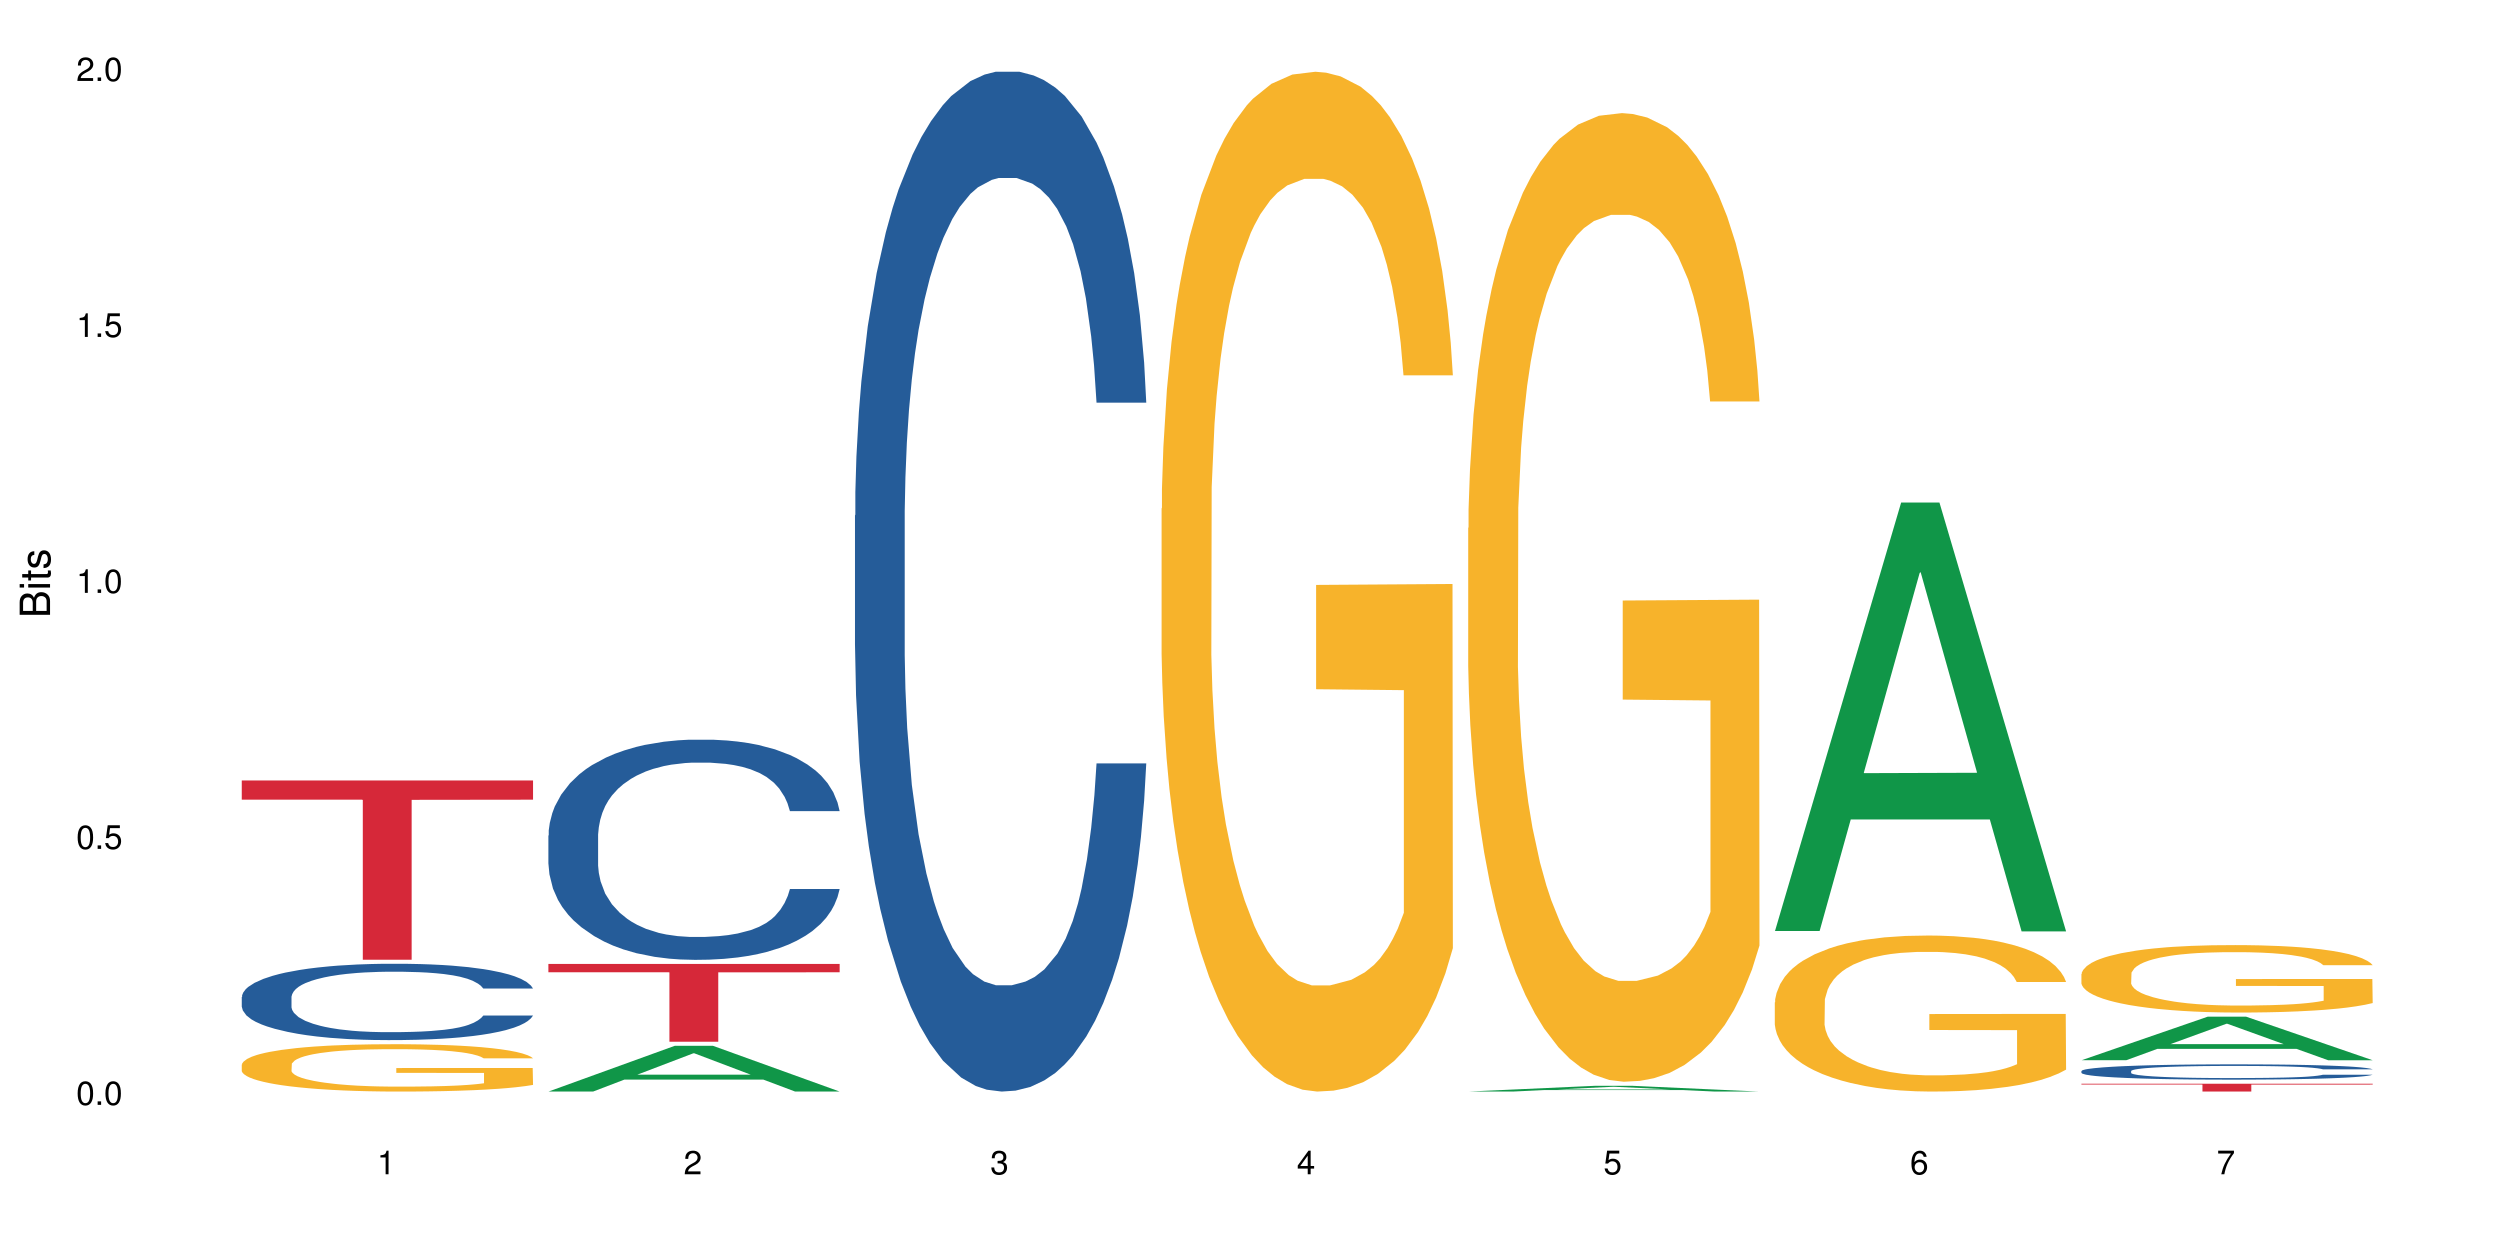 <?xml version="1.0" encoding="UTF-8"?>
<svg xmlns="http://www.w3.org/2000/svg" xmlns:xlink="http://www.w3.org/1999/xlink" width="720pt" height="360pt" viewBox="0 0 720 360" version="1.1">
<defs>
<g>
<symbol overflow="visible" id="glyph0-0">
<path style="stroke:none;" d=""/>
</symbol>
<symbol overflow="visible" id="glyph0-1">
<path style="stroke:none;" d="M 2.641 -6.797 C 2 -6.797 1.422 -6.531 1.078 -6.047 C 0.641 -5.453 0.406 -4.547 0.406 -3.297 C 0.406 -1 1.188 0.219 2.641 0.219 C 4.078 0.219 4.859 -1 4.859 -3.234 C 4.859 -4.562 4.656 -5.438 4.203 -6.047 C 3.844 -6.531 3.281 -6.797 2.641 -6.797 Z M 2.641 -6.047 C 3.547 -6.047 4 -5.125 4 -3.312 C 4 -1.375 3.562 -0.484 2.625 -0.484 C 1.734 -0.484 1.281 -1.422 1.281 -3.281 C 1.281 -5.141 1.734 -6.047 2.641 -6.047 Z M 2.641 -6.047 "/>
</symbol>
<symbol overflow="visible" id="glyph0-2">
<path style="stroke:none;" d="M 1.828 -1 L 0.828 -1 L 0.828 0 L 1.828 0 Z M 1.828 -1 "/>
</symbol>
<symbol overflow="visible" id="glyph0-3">
<path style="stroke:none;" d="M 4.562 -6.797 L 1.062 -6.797 L 0.547 -3.094 L 1.328 -3.094 C 1.719 -3.562 2.047 -3.734 2.578 -3.734 C 3.484 -3.734 4.062 -3.109 4.062 -2.094 C 4.062 -1.125 3.484 -0.531 2.578 -0.531 C 1.828 -0.531 1.375 -0.906 1.188 -1.672 L 0.328 -1.672 C 0.453 -1.109 0.547 -0.844 0.75 -0.594 C 1.125 -0.078 1.828 0.219 2.594 0.219 C 3.969 0.219 4.922 -0.781 4.922 -2.219 C 4.922 -3.562 4.031 -4.484 2.719 -4.484 C 2.25 -4.484 1.859 -4.359 1.469 -4.062 L 1.734 -5.969 L 4.562 -5.969 Z M 4.562 -6.797 "/>
</symbol>
<symbol overflow="visible" id="glyph0-4">
<path style="stroke:none;" d="M 2.484 -4.844 L 2.484 0 L 3.328 0 L 3.328 -6.797 L 2.766 -6.797 C 2.469 -5.75 2.281 -5.609 0.984 -5.453 L 0.984 -4.844 Z M 2.484 -4.844 "/>
</symbol>
<symbol overflow="visible" id="glyph0-5">
<path style="stroke:none;" d="M 4.859 -0.828 L 1.281 -0.828 C 1.359 -1.391 1.672 -1.75 2.5 -2.234 L 3.469 -2.75 C 4.406 -3.266 4.906 -3.969 4.906 -4.812 C 4.906 -5.375 4.672 -5.906 4.266 -6.266 C 3.859 -6.625 3.375 -6.797 2.719 -6.797 C 1.859 -6.797 1.219 -6.5 0.844 -5.922 C 0.609 -5.562 0.5 -5.125 0.484 -4.438 L 1.328 -4.438 C 1.359 -4.906 1.406 -5.188 1.531 -5.406 C 1.75 -5.812 2.188 -6.062 2.703 -6.062 C 3.469 -6.062 4.031 -5.516 4.031 -4.781 C 4.031 -4.25 3.719 -3.797 3.125 -3.438 L 2.234 -2.938 C 0.812 -2.141 0.406 -1.5 0.328 0 L 4.859 0 Z M 4.859 -0.828 "/>
</symbol>
<symbol overflow="visible" id="glyph0-6">
<path style="stroke:none;" d="M 2.125 -3.125 L 2.578 -3.125 C 3.516 -3.125 3.984 -2.703 3.984 -1.891 C 3.984 -1.031 3.469 -0.531 2.578 -0.531 C 1.656 -0.531 1.203 -0.984 1.156 -1.969 L 0.312 -1.969 C 0.344 -1.422 0.438 -1.078 0.609 -0.766 C 0.953 -0.109 1.625 0.219 2.547 0.219 C 3.953 0.219 4.859 -0.609 4.859 -1.906 C 4.859 -2.766 4.516 -3.25 3.703 -3.516 C 4.344 -3.766 4.656 -4.25 4.656 -4.938 C 4.656 -6.109 3.875 -6.797 2.578 -6.797 C 1.203 -6.797 0.484 -6.047 0.453 -4.609 L 1.297 -4.609 C 1.312 -5.016 1.344 -5.25 1.453 -5.453 C 1.641 -5.828 2.062 -6.062 2.594 -6.062 C 3.344 -6.062 3.797 -5.625 3.797 -4.906 C 3.797 -4.422 3.609 -4.141 3.25 -3.984 C 3.016 -3.891 2.719 -3.844 2.125 -3.844 Z M 2.125 -3.125 "/>
</symbol>
<symbol overflow="visible" id="glyph0-7">
<path style="stroke:none;" d="M 3.141 -1.625 L 3.141 0 L 3.984 0 L 3.984 -1.625 L 4.984 -1.625 L 4.984 -2.391 L 3.984 -2.391 L 3.984 -6.797 L 3.359 -6.797 L 0.266 -2.516 L 0.266 -1.625 Z M 3.141 -2.391 L 1 -2.391 L 3.141 -5.359 Z M 3.141 -2.391 "/>
</symbol>
<symbol overflow="visible" id="glyph0-8">
<path style="stroke:none;" d="M 4.781 -5.031 C 4.609 -6.141 3.891 -6.797 2.844 -6.797 C 2.094 -6.797 1.422 -6.438 1.031 -5.828 C 0.609 -5.172 0.406 -4.344 0.406 -3.094 C 0.406 -1.953 0.578 -1.234 0.984 -0.625 C 1.359 -0.078 1.953 0.219 2.703 0.219 C 3.984 0.219 4.922 -0.734 4.922 -2.078 C 4.922 -3.344 4.062 -4.234 2.844 -4.234 C 2.172 -4.234 1.641 -3.969 1.281 -3.469 C 1.281 -5.125 1.828 -6.047 2.797 -6.047 C 3.391 -6.047 3.797 -5.672 3.938 -5.031 Z M 2.734 -3.484 C 3.547 -3.484 4.062 -2.922 4.062 -2 C 4.062 -1.156 3.484 -0.531 2.703 -0.531 C 1.922 -0.531 1.328 -1.188 1.328 -2.047 C 1.328 -2.891 1.906 -3.484 2.734 -3.484 Z M 2.734 -3.484 "/>
</symbol>
<symbol overflow="visible" id="glyph0-9">
<path style="stroke:none;" d="M 4.984 -6.797 L 0.438 -6.797 L 0.438 -5.969 L 4.109 -5.969 C 2.5 -3.656 1.828 -2.234 1.328 0 L 2.219 0 C 2.594 -2.172 3.453 -4.047 4.984 -6.094 Z M 4.984 -6.797 "/>
</symbol>
<symbol overflow="visible" id="glyph1-0">
<path style="stroke:none;" d=""/>
</symbol>
<symbol overflow="visible" id="glyph1-1">
<path style="stroke:none;" d="M 0 -0.953 L 0 -4.891 C 0 -5.719 -0.234 -6.344 -0.734 -6.797 C -1.188 -7.234 -1.812 -7.469 -2.5 -7.469 C -3.547 -7.469 -4.188 -7 -4.625 -5.875 C -4.984 -6.672 -5.641 -7.094 -6.531 -7.094 C -7.156 -7.094 -7.734 -6.859 -8.141 -6.391 C -8.562 -5.938 -8.75 -5.344 -8.75 -4.5 L -8.75 -0.953 Z M -4.984 -2.062 L -7.766 -2.062 L -7.766 -4.219 C -7.766 -4.844 -7.688 -5.203 -7.453 -5.5 C -7.219 -5.812 -6.859 -5.969 -6.375 -5.969 C -5.906 -5.969 -5.531 -5.812 -5.297 -5.5 C -5.062 -5.203 -4.984 -4.844 -4.984 -4.219 Z M -0.984 -2.062 L -4 -2.062 L -4 -4.781 C -4 -5.328 -3.859 -5.688 -3.578 -5.953 C -3.297 -6.219 -2.922 -6.359 -2.484 -6.359 C -2.062 -6.359 -1.688 -6.219 -1.406 -5.953 C -1.109 -5.688 -0.984 -5.328 -0.984 -4.781 Z M -0.984 -2.062 "/>
</symbol>
<symbol overflow="visible" id="glyph1-2">
<path style="stroke:none;" d="M -6.281 -1.797 L -6.281 -0.797 L 0 -0.797 L 0 -1.797 Z M -8.75 -1.797 L -8.75 -0.797 L -7.484 -0.797 L -7.484 -1.797 Z M -8.75 -1.797 "/>
</symbol>
<symbol overflow="visible" id="glyph1-3">
<path style="stroke:none;" d="M -6.281 -3.047 L -6.281 -2.016 L -8.016 -2.016 L -8.016 -1.016 L -6.281 -1.016 L -6.281 -0.172 L -5.469 -0.172 L -5.469 -1.016 L -0.719 -1.016 C -0.078 -1.016 0.281 -1.453 0.281 -2.234 C 0.281 -2.469 0.25 -2.719 0.188 -3.047 L -0.641 -3.047 C -0.609 -2.922 -0.594 -2.766 -0.594 -2.562 C -0.594 -2.141 -0.719 -2.016 -1.156 -2.016 L -5.469 -2.016 L -5.469 -3.047 Z M -6.281 -3.047 "/>
</symbol>
<symbol overflow="visible" id="glyph1-4">
<path style="stroke:none;" d="M -4.531 -5.25 C -5.766 -5.25 -6.469 -4.422 -6.469 -2.969 C -6.469 -1.516 -5.719 -0.562 -4.547 -0.562 C -3.562 -0.562 -3.094 -1.062 -2.734 -2.562 L -2.516 -3.484 C -2.344 -4.188 -2.094 -4.469 -1.625 -4.469 C -1.047 -4.469 -0.641 -3.875 -0.641 -3 C -0.641 -2.453 -0.797 -2 -1.062 -1.75 C -1.25 -1.594 -1.422 -1.531 -1.875 -1.469 L -1.875 -0.406 C -0.422 -0.453 0.281 -1.266 0.281 -2.922 C 0.281 -4.5 -0.5 -5.516 -1.719 -5.516 C -2.656 -5.516 -3.172 -4.984 -3.469 -3.734 L -3.703 -2.766 C -3.891 -1.953 -4.156 -1.609 -4.594 -1.609 C -5.172 -1.609 -5.547 -2.125 -5.547 -2.938 C -5.547 -3.75 -5.203 -4.172 -4.531 -4.203 Z M -4.531 -5.25 "/>
</symbol>
</g>
</defs>
<g id="surface18923">
<rect x="0" y="0" width="720" height="360" style="fill:rgb(100%,100%,100%);fill-opacity:1;stroke:none;"/>
<path style=" stroke:none;fill-rule:nonzero;fill:rgb(14.51%,36.078%,60%);fill-opacity:1;" d="M 69.629 287.137 L 69.73 287.117 L 69.73 286.637 L 70.039 285.871 L 70.754 284.906 L 71.473 284.246 L 73.312 283.059 L 75.871 281.914 L 78.531 281.031 L 80.473 280.508 L 82.211 280.105 L 86.203 279.363 L 88.762 278.98 L 91.523 278.641 L 94.898 278.301 L 97.352 278.098 L 102.879 277.777 L 106.969 277.637 L 110.141 277.574 L 116.996 277.574 L 121.086 277.656 L 124.055 277.758 L 127.328 277.918 L 130.09 278.098 L 134.898 278.539 L 139.195 279.102 L 141.141 279.426 L 144.207 280.047 L 146.562 280.648 L 148.199 281.172 L 150.039 281.914 L 151.676 282.82 L 152.902 283.844 L 153.516 284.707 L 139.195 284.707 L 138.48 283.902 L 137.66 283.281 L 136.125 282.457 L 134.59 281.875 L 132.441 281.293 L 130.5 280.91 L 127.84 280.527 L 125.488 280.289 L 123.031 280.105 L 120.68 279.988 L 116.176 279.867 L 110.961 279.867 L 109.016 279.906 L 105.027 280.066 L 102.879 280.207 L 99.809 280.488 L 97.66 280.75 L 95.102 281.152 L 93.363 281.492 L 91.215 282.016 L 89.68 282.477 L 87.941 283.141 L 86.918 283.641 L 85.996 284.203 L 85.18 284.867 L 84.566 285.57 L 84.156 286.312 L 83.953 287.039 L 83.953 290.152 L 84.156 290.875 L 84.668 291.719 L 85.996 292.941 L 87.941 294.008 L 90.191 294.852 L 92.34 295.453 L 93.566 295.734 L 95.203 296.055 L 97.762 296.457 L 101.445 296.859 L 103.594 297.02 L 106.867 297.18 L 110.242 297.262 L 114.746 297.262 L 118.734 297.18 L 121.395 297.082 L 124.156 296.922 L 127.941 296.578 L 130.293 296.258 L 132.34 295.875 L 133.875 295.492 L 134.898 295.172 L 136.434 294.551 L 137.66 293.867 L 138.582 293.164 L 139.195 292.48 L 153.516 292.48 L 152.902 293.285 L 151.984 294.066 L 151.062 294.648 L 149.629 295.352 L 147.992 295.977 L 145.641 296.68 L 143.695 297.141 L 141.141 297.645 L 138.785 298.023 L 136.227 298.367 L 132.441 298.77 L 129.988 298.969 L 127.328 299.148 L 124.156 299.309 L 120.168 299.449 L 115.871 299.531 L 111.879 299.551 L 107.582 299.512 L 104.414 299.43 L 100.219 299.25 L 95 298.887 L 91.215 298.508 L 88.25 298.125 L 85.691 297.723 L 82.828 297.18 L 79.145 296.297 L 76.895 295.613 L 75.359 295.051 L 73.621 294.27 L 72.391 293.566 L 70.961 292.441 L 69.938 291.016 L 69.629 289.91 Z M 69.629 287.137 "/>
<path style=" stroke:none;fill-rule:nonzero;fill:rgb(96.863%,70.196%,16.863%);fill-opacity:1;" d="M 69.629 306.574 L 69.73 306.562 L 69.73 306.312 L 70.141 305.75 L 71.164 304.98 L 72.492 304.344 L 73.926 303.844 L 74.848 303.582 L 76.383 303.211 L 77.711 302.938 L 81.086 302.375 L 85.383 301.852 L 87.738 301.629 L 90.398 301.418 L 94.184 301.18 L 95.922 301.094 L 101.242 300.895 L 107.277 300.77 L 113.926 300.73 L 116.996 300.742 L 121.191 300.793 L 126.918 300.93 L 130.191 301.055 L 132.75 301.18 L 135.41 301.34 L 138.684 301.59 L 141.754 301.891 L 144.207 302.188 L 146.664 302.562 L 148.711 302.961 L 150.449 303.398 L 151.984 303.918 L 152.902 304.355 L 153.516 304.793 L 139.297 304.793 L 138.48 304.355 L 137.559 304.02 L 136.023 303.609 L 134.488 303.309 L 132.953 303.074 L 130.09 302.75 L 127.637 302.551 L 124.566 302.375 L 121.598 302.262 L 118.223 302.188 L 116.176 302.164 L 110.754 302.164 L 105.844 302.25 L 102.98 302.352 L 100.934 302.449 L 98.07 302.637 L 96.332 302.785 L 95.309 302.887 L 92.238 303.273 L 90.191 303.621 L 89.066 303.859 L 87.633 304.23 L 86.613 304.566 L 85.484 305.066 L 84.871 305.441 L 84.055 306.285 L 83.953 308.527 L 84.258 309.004 L 84.871 309.512 L 85.691 309.961 L 86.918 310.434 L 88.145 310.797 L 90.293 311.281 L 92.137 311.605 L 93.566 311.816 L 96.332 312.152 L 97.457 312.266 L 100.117 312.488 L 102.879 312.664 L 106.254 312.812 L 108.812 312.887 L 112.902 312.949 L 118.121 312.949 L 124.258 312.875 L 128.145 312.777 L 130.805 312.676 L 132.547 312.59 L 134.695 312.453 L 136.227 312.328 L 137.66 312.191 L 139.398 311.98 L 139.398 309.004 L 114.133 308.988 L 114.133 307.594 L 153.414 307.582 L 153.516 312.453 L 151.367 312.789 L 148.711 313.113 L 146.152 313.363 L 143.492 313.574 L 139.707 313.809 L 136.637 313.961 L 131.93 314.133 L 127.637 314.246 L 123.133 314.32 L 119.145 314.359 L 114.438 314.371 L 110.242 314.348 L 105.742 314.27 L 102.16 314.172 L 98.887 314.047 L 95.613 313.887 L 91.523 313.625 L 88.863 313.41 L 86.102 313.148 L 83.336 312.84 L 80.883 312.504 L 79.246 312.242 L 77.609 311.941 L 75.871 311.566 L 74.234 311.145 L 73.004 310.758 L 71.879 310.324 L 71.062 309.91 L 70.242 309.352 L 69.832 308.902 L 69.629 308.516 Z M 69.629 306.574 "/>
<path style=" stroke:none;fill-rule:nonzero;fill:rgb(83.922%,15.686%,22.353%);fill-opacity:1;" d="M 69.629 224.781 L 153.516 224.781 L 153.516 230.309 L 118.555 230.355 L 118.555 276.398 L 104.488 276.398 L 104.488 230.406 L 104.285 230.309 L 69.629 230.309 Z M 69.629 224.781 "/>
<path style=" stroke:none;fill-rule:nonzero;fill:rgb(6.275%,58.824%,28.235%);fill-opacity:1;" d="M 157.934 314.359 L 158.023 314.348 L 194.32 301.199 L 205.344 301.199 L 241.82 314.371 L 229.004 314.371 L 219.863 310.934 L 179.801 310.934 L 170.84 314.359 L 157.934 314.359 L 183.656 309.512 L 216.188 309.496 L 199.965 303.352 L 199.785 303.34 L 199.609 303.375 L 183.566 309.496 L 183.656 309.512 Z M 157.934 314.359 "/>
<path style=" stroke:none;fill-rule:nonzero;fill:rgb(14.51%,36.078%,60%);fill-opacity:1;" d="M 157.934 240.625 L 158.035 240.566 L 158.035 239.176 L 158.344 236.973 L 159.059 234.191 L 159.773 232.277 L 161.617 228.859 L 164.172 225.555 L 166.832 223.004 L 168.777 221.496 L 170.516 220.34 L 174.504 218.195 L 177.062 217.094 L 179.824 216.109 L 183.203 215.121 L 185.656 214.543 L 191.18 213.617 L 195.273 213.211 L 198.445 213.035 L 205.297 213.035 L 209.391 213.266 L 212.359 213.559 L 215.633 214.02 L 218.395 214.543 L 223.203 215.816 L 227.5 217.441 L 229.441 218.367 L 232.512 220.164 L 234.863 221.902 L 236.5 223.41 L 238.344 225.555 L 239.98 228.164 L 241.207 231.117 L 241.82 233.609 L 227.5 233.609 L 226.781 231.293 L 225.965 229.496 L 224.43 227.121 L 222.895 225.438 L 220.746 223.758 L 218.801 222.656 L 216.145 221.555 L 213.789 220.859 L 211.336 220.34 L 208.98 219.992 L 204.48 219.645 L 199.262 219.645 L 197.32 219.758 L 193.328 220.223 L 191.18 220.629 L 188.113 221.438 L 185.965 222.191 L 183.406 223.352 L 181.668 224.336 L 179.52 225.844 L 177.984 227.176 L 176.246 229.09 L 175.223 230.539 L 174.301 232.16 L 173.484 234.074 L 172.867 236.102 L 172.461 238.246 L 172.254 240.332 L 172.254 249.316 L 172.461 251.402 L 172.973 253.836 L 174.301 257.371 L 176.246 260.445 L 178.496 262.879 L 180.645 264.617 L 181.871 265.43 L 183.508 266.355 L 186.066 267.516 L 189.75 268.676 L 191.898 269.137 L 195.172 269.602 L 198.547 269.832 L 203.047 269.832 L 207.039 269.602 L 209.699 269.312 L 212.461 268.848 L 216.246 267.863 L 218.598 266.934 L 220.645 265.836 L 222.18 264.734 L 223.203 263.805 L 224.734 262.008 L 225.965 260.039 L 226.883 258.012 L 227.5 256.039 L 241.82 256.039 L 241.207 258.359 L 240.285 260.617 L 239.367 262.301 L 237.934 264.328 L 236.297 266.125 L 233.945 268.152 L 232 269.484 L 229.441 270.934 L 227.09 272.035 L 224.531 273.02 L 220.746 274.18 L 218.293 274.758 L 215.633 275.281 L 212.461 275.746 L 208.469 276.152 L 204.172 276.383 L 200.184 276.441 L 195.887 276.324 L 192.715 276.094 L 188.52 275.57 L 183.305 274.527 L 179.52 273.426 L 176.551 272.324 L 173.992 271.168 L 171.129 269.602 L 167.445 267.051 L 165.195 265.082 L 163.66 263.457 L 161.922 261.199 L 160.695 259.168 L 159.262 255.922 L 158.238 251.809 L 157.934 248.621 Z M 157.934 240.625 "/>
<path style=" stroke:none;fill-rule:nonzero;fill:rgb(83.922%,15.686%,22.353%);fill-opacity:1;" d="M 157.934 277.621 L 241.82 277.621 L 241.82 280.016 L 206.859 280.039 L 206.859 300.02 L 192.793 300.02 L 192.793 280.059 L 192.59 280.016 L 157.934 280.016 Z M 157.934 277.621 "/>
<path style=" stroke:none;fill-rule:nonzero;fill:rgb(14.51%,36.078%,60%);fill-opacity:1;" d="M 246.234 148.457 L 246.34 148.188 L 246.34 141.742 L 246.645 131.543 L 247.359 118.656 L 248.078 109.797 L 249.918 93.957 L 252.477 78.652 L 255.137 66.84 L 257.078 59.859 L 258.82 54.492 L 262.809 44.559 L 265.367 39.457 L 268.129 34.891 L 271.504 30.328 L 273.961 27.645 L 279.484 23.348 L 283.578 21.469 L 286.746 20.664 L 293.602 20.664 L 297.695 21.738 L 300.66 23.078 L 303.934 25.227 L 306.695 27.645 L 311.504 33.551 L 315.801 41.066 L 317.746 45.363 L 320.812 53.684 L 323.168 61.738 L 324.805 68.719 L 326.645 78.652 L 328.281 90.734 L 329.512 104.426 L 330.125 115.969 L 315.801 115.969 L 315.086 105.23 L 314.266 96.91 L 312.734 85.902 L 311.199 78.117 L 309.051 70.332 L 307.105 65.23 L 304.445 60.129 L 302.094 56.906 L 299.637 54.492 L 297.285 52.879 L 292.785 51.27 L 287.566 51.27 L 285.621 51.805 L 281.633 53.953 L 279.484 55.832 L 276.414 59.59 L 274.266 63.082 L 271.711 68.449 L 269.969 73.016 L 267.82 79.996 L 266.289 86.172 L 264.547 95.031 L 263.523 101.742 L 262.605 109.258 L 261.785 118.117 L 261.172 127.516 L 260.762 137.449 L 260.559 147.113 L 260.559 188.727 L 260.762 198.391 L 261.273 209.668 L 262.605 226.043 L 264.547 240.273 L 266.797 251.547 L 268.945 259.602 L 270.176 263.359 L 271.812 267.656 L 274.367 273.027 L 278.051 278.395 L 280.199 280.543 L 283.473 282.691 L 286.852 283.766 L 291.352 283.766 L 295.34 282.691 L 298 281.348 L 300.762 279.199 L 304.547 274.637 L 306.902 270.34 L 308.949 265.242 L 310.48 260.141 L 311.504 255.844 L 313.039 247.52 L 314.266 238.395 L 315.188 228.996 L 315.801 219.867 L 330.125 219.867 L 329.512 230.609 L 328.59 241.078 L 327.668 248.863 L 326.238 258.262 L 324.602 266.582 L 322.246 275.98 L 320.305 282.152 L 317.746 288.867 L 315.391 293.969 L 312.836 298.531 L 309.051 303.898 L 306.594 306.586 L 303.934 309 L 300.762 311.148 L 296.773 313.027 L 292.477 314.102 L 288.488 314.371 L 284.191 313.832 L 281.02 312.762 L 276.824 310.344 L 271.605 305.512 L 267.82 300.41 L 264.855 295.309 L 262.297 289.941 L 259.434 282.691 L 255.75 270.879 L 253.5 261.75 L 251.965 254.234 L 250.227 243.762 L 248.996 234.367 L 247.566 219.332 L 246.543 200.27 L 246.234 185.504 Z M 246.234 148.457 "/>
<path style=" stroke:none;fill-rule:nonzero;fill:rgb(96.863%,70.196%,16.863%);fill-opacity:1;" d="M 334.539 146.461 L 334.641 146.191 L 334.641 140.828 L 335.051 128.758 L 336.074 112.129 L 337.402 98.449 L 338.836 87.719 L 339.758 82.086 L 341.293 74.039 L 342.621 68.141 L 345.996 56.07 L 350.293 44.805 L 352.648 39.977 L 355.305 35.414 L 359.09 30.32 L 360.832 28.441 L 366.152 24.148 L 372.188 21.469 L 378.836 20.664 L 381.906 20.93 L 386.102 22.004 L 391.828 24.953 L 395.102 27.637 L 397.66 30.32 L 400.32 33.805 L 403.594 39.172 L 406.664 45.609 L 409.117 52.047 L 411.574 60.094 L 413.617 68.676 L 415.359 78.062 L 416.895 89.328 L 417.812 98.715 L 418.426 108.105 L 404.207 108.105 L 403.391 98.715 L 402.469 91.477 L 400.934 82.625 L 399.398 76.188 L 397.863 71.09 L 395 64.117 L 392.543 59.824 L 389.477 56.07 L 386.508 53.656 L 383.133 52.047 L 381.086 51.508 L 375.664 51.508 L 370.754 53.387 L 367.891 55.531 L 365.844 57.68 L 362.98 61.703 L 361.238 64.922 L 360.219 67.066 L 357.148 75.383 L 355.102 82.891 L 353.977 87.988 L 352.543 96.035 L 351.52 103.277 L 350.395 114.004 L 349.781 122.051 L 348.965 140.293 L 348.863 188.574 L 349.168 198.766 L 349.781 209.762 L 350.602 219.418 L 351.828 229.609 L 353.055 237.391 L 355.203 247.852 L 357.047 254.824 L 358.477 259.383 L 361.238 266.625 L 362.367 269.039 L 365.023 273.867 L 367.789 277.625 L 371.164 280.844 L 373.723 282.453 L 377.812 283.793 L 383.031 283.793 L 389.168 282.184 L 393.055 280.039 L 395.715 277.891 L 397.457 276.016 L 399.605 273.062 L 401.137 270.383 L 402.57 267.43 L 404.309 262.871 L 404.309 198.766 L 379.039 198.496 L 379.039 168.457 L 418.324 168.188 L 418.426 273.062 L 416.277 280.305 L 413.617 287.281 L 411.062 292.645 L 408.402 297.203 L 404.617 302.301 L 401.547 305.52 L 396.84 309.273 L 392.543 311.688 L 388.043 313.297 L 384.055 314.102 L 379.348 314.371 L 375.152 313.836 L 370.652 312.227 L 367.07 310.078 L 363.797 307.398 L 360.523 303.91 L 356.434 298.277 L 353.773 293.719 L 351.012 288.086 L 348.246 281.379 L 345.793 274.137 L 344.156 268.504 L 342.52 262.066 L 340.781 254.02 L 339.145 244.898 L 337.914 236.586 L 336.789 227.195 L 335.973 218.344 L 335.152 206.277 L 334.742 196.621 L 334.539 188.305 Z M 334.539 146.461 "/>
<path style=" stroke:none;fill-rule:nonzero;fill:rgb(6.275%,58.824%,28.235%);fill-opacity:1;" d="M 422.844 314.367 L 422.934 314.367 L 459.23 312.719 L 470.254 312.719 L 506.73 314.371 L 493.914 314.371 L 484.773 313.941 L 444.711 313.941 L 435.75 314.367 L 422.844 314.367 L 448.566 313.762 L 481.098 313.762 L 464.875 312.988 L 464.695 312.988 L 464.52 312.992 L 448.477 313.762 L 448.566 313.762 Z M 422.844 314.367 "/>
<path style=" stroke:none;fill-rule:nonzero;fill:rgb(96.863%,70.196%,16.863%);fill-opacity:1;" d="M 422.844 152.059 L 422.945 151.805 L 422.945 146.711 L 423.355 135.246 L 424.375 119.449 L 425.707 106.457 L 427.141 96.266 L 428.059 90.918 L 429.594 83.273 L 430.926 77.668 L 434.301 66.203 L 438.598 55.504 L 440.949 50.918 L 443.609 46.586 L 447.395 41.746 L 449.133 39.965 L 454.453 35.887 L 460.488 33.34 L 467.141 32.574 L 470.207 32.832 L 474.402 33.848 L 480.133 36.652 L 483.406 39.199 L 485.965 41.746 L 488.621 45.059 L 491.898 50.152 L 494.965 56.27 L 497.422 62.383 L 499.875 70.027 L 501.922 78.18 L 503.66 87.094 L 505.195 97.793 L 506.117 106.711 L 506.73 115.629 L 492.512 115.629 L 491.691 106.711 L 490.77 99.832 L 489.238 91.426 L 487.703 85.312 L 486.168 80.473 L 483.305 73.848 L 480.848 69.77 L 477.777 66.203 L 474.812 63.91 L 471.438 62.383 L 469.391 61.875 L 463.969 61.875 L 459.059 63.656 L 456.191 65.695 L 454.148 67.734 L 451.281 71.555 L 449.543 74.609 L 448.52 76.648 L 445.453 84.547 L 443.406 91.68 L 442.281 96.52 L 440.848 104.164 L 439.824 111.043 L 438.699 121.234 L 438.086 128.875 L 437.266 146.199 L 437.164 192.059 L 437.473 201.738 L 438.086 212.184 L 438.902 221.355 L 440.133 231.035 L 441.359 238.426 L 443.508 248.359 L 445.348 254.984 L 446.781 259.316 L 449.543 266.191 L 450.668 268.484 L 453.328 273.07 L 456.09 276.637 L 459.465 279.695 L 462.023 281.223 L 466.117 282.496 L 471.332 282.496 L 477.473 280.969 L 481.359 278.93 L 484.02 276.895 L 485.758 275.109 L 487.906 272.309 L 489.441 269.762 L 490.875 266.957 L 492.613 262.625 L 492.613 201.738 L 467.344 201.484 L 467.344 172.949 L 506.629 172.695 L 506.73 272.309 L 504.582 279.188 L 501.922 285.809 L 499.363 290.906 L 496.703 295.234 L 492.918 300.078 L 489.852 303.133 L 485.145 306.699 L 480.848 308.992 L 476.348 310.523 L 472.355 311.285 L 467.652 311.539 L 463.457 311.031 L 458.957 309.504 L 455.375 307.465 L 452.102 304.918 L 448.828 301.605 L 444.734 296.254 L 442.074 291.926 L 439.312 286.574 L 436.551 280.203 L 434.094 273.328 L 432.457 267.977 L 430.82 261.863 L 429.082 254.219 L 427.445 245.559 L 426.219 237.66 L 425.094 228.742 L 424.273 220.336 L 423.457 208.871 L 423.047 199.699 L 422.844 191.801 Z M 422.844 152.059 "/>
<path style=" stroke:none;fill-rule:nonzero;fill:rgb(6.275%,58.824%,28.235%);fill-opacity:1;" d="M 511.145 268.133 L 511.234 268.02 L 547.531 144.73 L 558.559 144.73 L 595.035 268.25 L 582.219 268.25 L 573.074 236.008 L 533.016 236.008 L 524.051 268.133 L 511.145 268.133 L 536.867 222.668 L 569.402 222.555 L 553.18 164.91 L 553 164.797 L 552.82 165.145 L 536.777 222.555 L 536.867 222.668 Z M 511.145 268.133 "/>
<path style=" stroke:none;fill-rule:nonzero;fill:rgb(96.863%,70.196%,16.863%);fill-opacity:1;" d="M 511.145 288.68 L 511.246 288.637 L 511.246 287.816 L 511.656 285.969 L 512.68 283.426 L 514.012 281.332 L 515.441 279.691 L 516.363 278.828 L 517.898 277.598 L 519.227 276.695 L 522.605 274.848 L 526.898 273.121 L 529.254 272.383 L 531.914 271.688 L 535.699 270.906 L 537.438 270.621 L 542.758 269.961 L 548.793 269.551 L 555.441 269.43 L 558.512 269.469 L 562.707 269.633 L 568.434 270.086 L 571.707 270.496 L 574.266 270.906 L 576.926 271.441 L 580.199 272.262 L 583.27 273.246 L 585.723 274.23 L 588.18 275.461 L 590.227 276.777 L 591.965 278.211 L 593.5 279.938 L 594.422 281.371 L 595.035 282.809 L 580.812 282.809 L 579.996 281.371 L 579.074 280.266 L 577.539 278.91 L 576.004 277.926 L 574.473 277.145 L 571.605 276.078 L 569.152 275.422 L 566.082 274.848 L 563.117 274.477 L 559.738 274.23 L 557.691 274.148 L 552.27 274.148 L 547.359 274.438 L 544.496 274.766 L 542.449 275.094 L 539.586 275.707 L 537.848 276.203 L 536.824 276.531 L 533.754 277.801 L 531.707 278.949 L 530.582 279.73 L 529.152 280.961 L 528.129 282.07 L 527.004 283.711 L 526.391 284.941 L 525.57 287.734 L 525.469 295.121 L 525.773 296.68 L 526.391 298.363 L 527.207 299.84 L 528.434 301.402 L 529.664 302.59 L 531.812 304.191 L 533.652 305.258 L 535.086 305.957 L 537.848 307.066 L 538.973 307.434 L 541.633 308.172 L 544.395 308.746 L 547.77 309.242 L 550.328 309.488 L 554.418 309.691 L 559.637 309.691 L 565.773 309.445 L 569.664 309.117 L 572.324 308.789 L 574.062 308.5 L 576.211 308.051 L 577.746 307.641 L 579.176 307.188 L 580.914 306.492 L 580.914 296.68 L 555.648 296.641 L 555.648 292.043 L 594.93 292.004 L 595.035 308.051 L 592.887 309.16 L 590.227 310.227 L 587.668 311.047 L 585.008 311.742 L 581.223 312.523 L 578.152 313.016 L 573.449 313.59 L 569.152 313.961 L 564.648 314.207 L 560.66 314.328 L 555.953 314.371 L 551.762 314.289 L 547.258 314.043 L 543.68 313.715 L 540.402 313.305 L 537.129 312.77 L 533.039 311.906 L 530.379 311.211 L 527.617 310.348 L 524.855 309.324 L 522.398 308.215 L 520.762 307.352 L 519.125 306.367 L 517.387 305.137 L 515.75 303.742 L 514.523 302.469 L 513.395 301.031 L 512.578 299.676 L 511.758 297.832 L 511.352 296.352 L 511.145 295.082 Z M 511.145 288.68 "/>
<path style=" stroke:none;fill-rule:nonzero;fill:rgb(6.275%,58.824%,28.235%);fill-opacity:1;" d="M 599.449 305.344 L 599.539 305.332 L 635.836 292.797 L 646.859 292.797 L 683.336 305.355 L 670.52 305.355 L 661.379 302.074 L 621.316 302.074 L 612.355 305.344 L 599.449 305.344 L 625.172 300.719 L 657.703 300.707 L 641.484 294.848 L 641.305 294.836 L 641.125 294.871 L 625.082 300.707 L 625.172 300.719 Z M 599.449 305.344 "/>
<path style=" stroke:none;fill-rule:nonzero;fill:rgb(14.51%,36.078%,60%);fill-opacity:1;" d="M 599.449 308.449 L 599.551 308.445 L 599.551 308.348 L 599.859 308.195 L 600.574 308.004 L 601.289 307.871 L 603.133 307.633 L 605.688 307.402 L 608.348 307.227 L 610.293 307.121 L 612.031 307.039 L 616.023 306.891 L 618.578 306.816 L 621.34 306.746 L 624.719 306.68 L 627.172 306.637 L 632.695 306.574 L 636.789 306.547 L 639.961 306.535 L 646.816 306.535 L 650.906 306.551 L 653.875 306.57 L 657.148 306.602 L 659.91 306.637 L 664.719 306.727 L 669.016 306.84 L 670.957 306.902 L 674.027 307.027 L 676.379 307.148 L 678.016 307.254 L 679.859 307.402 L 681.496 307.586 L 682.723 307.789 L 683.336 307.961 L 669.016 307.961 L 668.297 307.801 L 667.48 307.676 L 665.945 307.512 L 664.41 307.395 L 662.262 307.277 L 660.32 307.203 L 657.66 307.125 L 655.305 307.078 L 652.852 307.039 L 650.496 307.016 L 645.996 306.992 L 640.777 306.992 L 638.836 307 L 634.844 307.031 L 632.695 307.062 L 629.629 307.117 L 627.48 307.168 L 624.922 307.25 L 623.184 307.32 L 621.035 307.422 L 619.5 307.516 L 617.762 307.648 L 616.738 307.75 L 615.816 307.863 L 615 307.996 L 614.387 308.137 L 613.977 308.285 L 613.77 308.43 L 613.77 309.055 L 613.977 309.199 L 614.488 309.367 L 615.816 309.613 L 617.762 309.824 L 620.012 309.996 L 622.16 310.113 L 623.387 310.172 L 625.023 310.234 L 627.582 310.316 L 631.266 310.398 L 633.414 310.43 L 636.688 310.461 L 640.062 310.477 L 644.562 310.477 L 648.555 310.461 L 651.215 310.441 L 653.977 310.41 L 657.762 310.34 L 660.113 310.277 L 662.16 310.199 L 663.695 310.125 L 664.719 310.059 L 666.254 309.934 L 667.48 309.797 L 668.402 309.656 L 669.016 309.52 L 683.336 309.52 L 682.723 309.68 L 681.801 309.836 L 680.883 309.953 L 679.449 310.094 L 677.812 310.219 L 675.461 310.359 L 673.516 310.453 L 670.957 310.555 L 668.605 310.629 L 666.047 310.699 L 662.262 310.777 L 659.809 310.82 L 657.148 310.855 L 653.977 310.887 L 649.988 310.914 L 645.691 310.934 L 641.699 310.938 L 637.402 310.93 L 634.23 310.91 L 630.039 310.875 L 624.82 310.805 L 621.035 310.727 L 618.066 310.648 L 615.512 310.57 L 612.645 310.461 L 608.965 310.285 L 606.711 310.148 L 605.18 310.035 L 603.438 309.879 L 602.211 309.738 L 600.777 309.512 L 599.754 309.227 L 599.449 309.004 Z M 599.449 308.449 "/>
<path style=" stroke:none;fill-rule:nonzero;fill:rgb(96.863%,70.196%,16.863%);fill-opacity:1;" d="M 599.449 280.508 L 599.551 280.492 L 599.551 280.137 L 599.961 279.336 L 600.984 278.238 L 602.312 277.332 L 603.746 276.621 L 604.668 276.25 L 606.199 275.719 L 607.531 275.328 L 610.906 274.527 L 615.203 273.785 L 617.555 273.465 L 620.215 273.164 L 624 272.824 L 625.742 272.699 L 631.059 272.418 L 637.098 272.238 L 643.746 272.188 L 646.816 272.203 L 651.008 272.273 L 656.738 272.469 L 660.012 272.648 L 662.57 272.824 L 665.23 273.055 L 668.504 273.41 L 671.57 273.836 L 674.027 274.262 L 676.484 274.793 L 678.527 275.363 L 680.27 275.984 L 681.801 276.73 L 682.723 277.352 L 683.336 277.973 L 669.117 277.973 L 668.297 277.352 L 667.379 276.871 L 665.844 276.285 L 664.309 275.859 L 662.773 275.523 L 659.91 275.062 L 657.453 274.777 L 654.387 274.527 L 651.418 274.367 L 648.043 274.262 L 645.996 274.227 L 640.574 274.227 L 635.664 274.352 L 632.801 274.492 L 630.754 274.637 L 627.891 274.902 L 626.148 275.113 L 625.125 275.258 L 622.059 275.805 L 620.012 276.305 L 618.887 276.641 L 617.453 277.172 L 616.43 277.652 L 615.305 278.359 L 614.691 278.895 L 613.875 280.102 L 613.77 283.293 L 614.078 283.969 L 614.691 284.695 L 615.512 285.336 L 616.738 286.008 L 617.965 286.523 L 620.113 287.215 L 621.957 287.676 L 623.387 287.977 L 626.148 288.457 L 627.273 288.617 L 629.934 288.938 L 632.695 289.184 L 636.074 289.398 L 638.629 289.504 L 642.723 289.594 L 647.941 289.594 L 654.078 289.484 L 657.965 289.344 L 660.625 289.203 L 662.363 289.078 L 664.512 288.883 L 666.047 288.707 L 667.48 288.512 L 669.219 288.207 L 669.219 283.969 L 643.949 283.949 L 643.949 281.965 L 683.234 281.945 L 683.336 288.883 L 681.188 289.363 L 678.527 289.824 L 675.973 290.18 L 673.312 290.48 L 669.527 290.816 L 666.457 291.031 L 661.75 291.277 L 657.453 291.438 L 652.953 291.543 L 648.965 291.598 L 644.258 291.617 L 640.062 291.578 L 635.562 291.473 L 631.98 291.332 L 628.707 291.152 L 625.434 290.922 L 621.34 290.551 L 618.684 290.25 L 615.918 289.875 L 613.156 289.434 L 610.703 288.953 L 609.066 288.582 L 607.43 288.156 L 605.688 287.625 L 604.051 287.02 L 602.824 286.469 L 601.699 285.848 L 600.883 285.262 L 600.062 284.465 L 599.652 283.824 L 599.449 283.277 Z M 599.449 280.508 "/>
<path style=" stroke:none;fill-rule:nonzero;fill:rgb(83.922%,15.686%,22.353%);fill-opacity:1;" d="M 599.449 312.117 L 683.336 312.117 L 683.336 312.355 L 648.375 312.359 L 648.375 314.371 L 634.309 314.371 L 634.309 312.359 L 634.105 312.355 L 599.449 312.355 Z M 599.449 312.117 "/>
<g style="fill:rgb(0%,0%,0%);fill-opacity:1;">
  <use xlink:href="#glyph0-1" x="21.957" y="318.198"/>
  <use xlink:href="#glyph0-2" x="27.291" y="318.198"/>
  <use xlink:href="#glyph0-1" x="29.958" y="318.198"/>
</g>
<g style="fill:rgb(0%,0%,0%);fill-opacity:1;">
  <use xlink:href="#glyph0-1" x="21.957" y="244.476"/>
  <use xlink:href="#glyph0-2" x="27.291" y="244.476"/>
  <use xlink:href="#glyph0-3" x="29.958" y="244.476"/>
</g>
<g style="fill:rgb(0%,0%,0%);fill-opacity:1;">
  <use xlink:href="#glyph0-4" x="21.957" y="170.753"/>
  <use xlink:href="#glyph0-2" x="27.291" y="170.753"/>
  <use xlink:href="#glyph0-1" x="29.958" y="170.753"/>
</g>
<g style="fill:rgb(0%,0%,0%);fill-opacity:1;">
  <use xlink:href="#glyph0-4" x="21.957" y="97.034"/>
  <use xlink:href="#glyph0-2" x="27.291" y="97.034"/>
  <use xlink:href="#glyph0-3" x="29.958" y="97.034"/>
</g>
<g style="fill:rgb(0%,0%,0%);fill-opacity:1;">
  <use xlink:href="#glyph0-5" x="21.957" y="23.312"/>
  <use xlink:href="#glyph0-2" x="27.291" y="23.312"/>
  <use xlink:href="#glyph0-1" x="29.958" y="23.312"/>
</g>
<g style="fill:rgb(0%,0%,0%);fill-opacity:1;">
  <use xlink:href="#glyph0-4" x="108.574" y="338.19"/>
</g>
<g style="fill:rgb(0%,0%,0%);fill-opacity:1;">
  <use xlink:href="#glyph0-5" x="196.875" y="338.19"/>
</g>
<g style="fill:rgb(0%,0%,0%);fill-opacity:1;">
  <use xlink:href="#glyph0-6" x="285.18" y="338.19"/>
</g>
<g style="fill:rgb(0%,0%,0%);fill-opacity:1;">
  <use xlink:href="#glyph0-7" x="373.484" y="338.19"/>
</g>
<g style="fill:rgb(0%,0%,0%);fill-opacity:1;">
  <use xlink:href="#glyph0-3" x="461.785" y="338.19"/>
</g>
<g style="fill:rgb(0%,0%,0%);fill-opacity:1;">
  <use xlink:href="#glyph0-8" x="550.09" y="338.19"/>
</g>
<g style="fill:rgb(0%,0%,0%);fill-opacity:1;">
  <use xlink:href="#glyph0-9" x="638.395" y="338.19"/>
</g>
<g style="fill:rgb(0%,0%,0%);fill-opacity:1;">
  <use xlink:href="#glyph1-1" x="14.412" y="178.016"/>
  <use xlink:href="#glyph1-2" x="14.412" y="170.012"/>
  <use xlink:href="#glyph1-3" x="14.412" y="167.348"/>
  <use xlink:href="#glyph1-4" x="14.412" y="164.012"/>
</g>
</g>
</svg>
